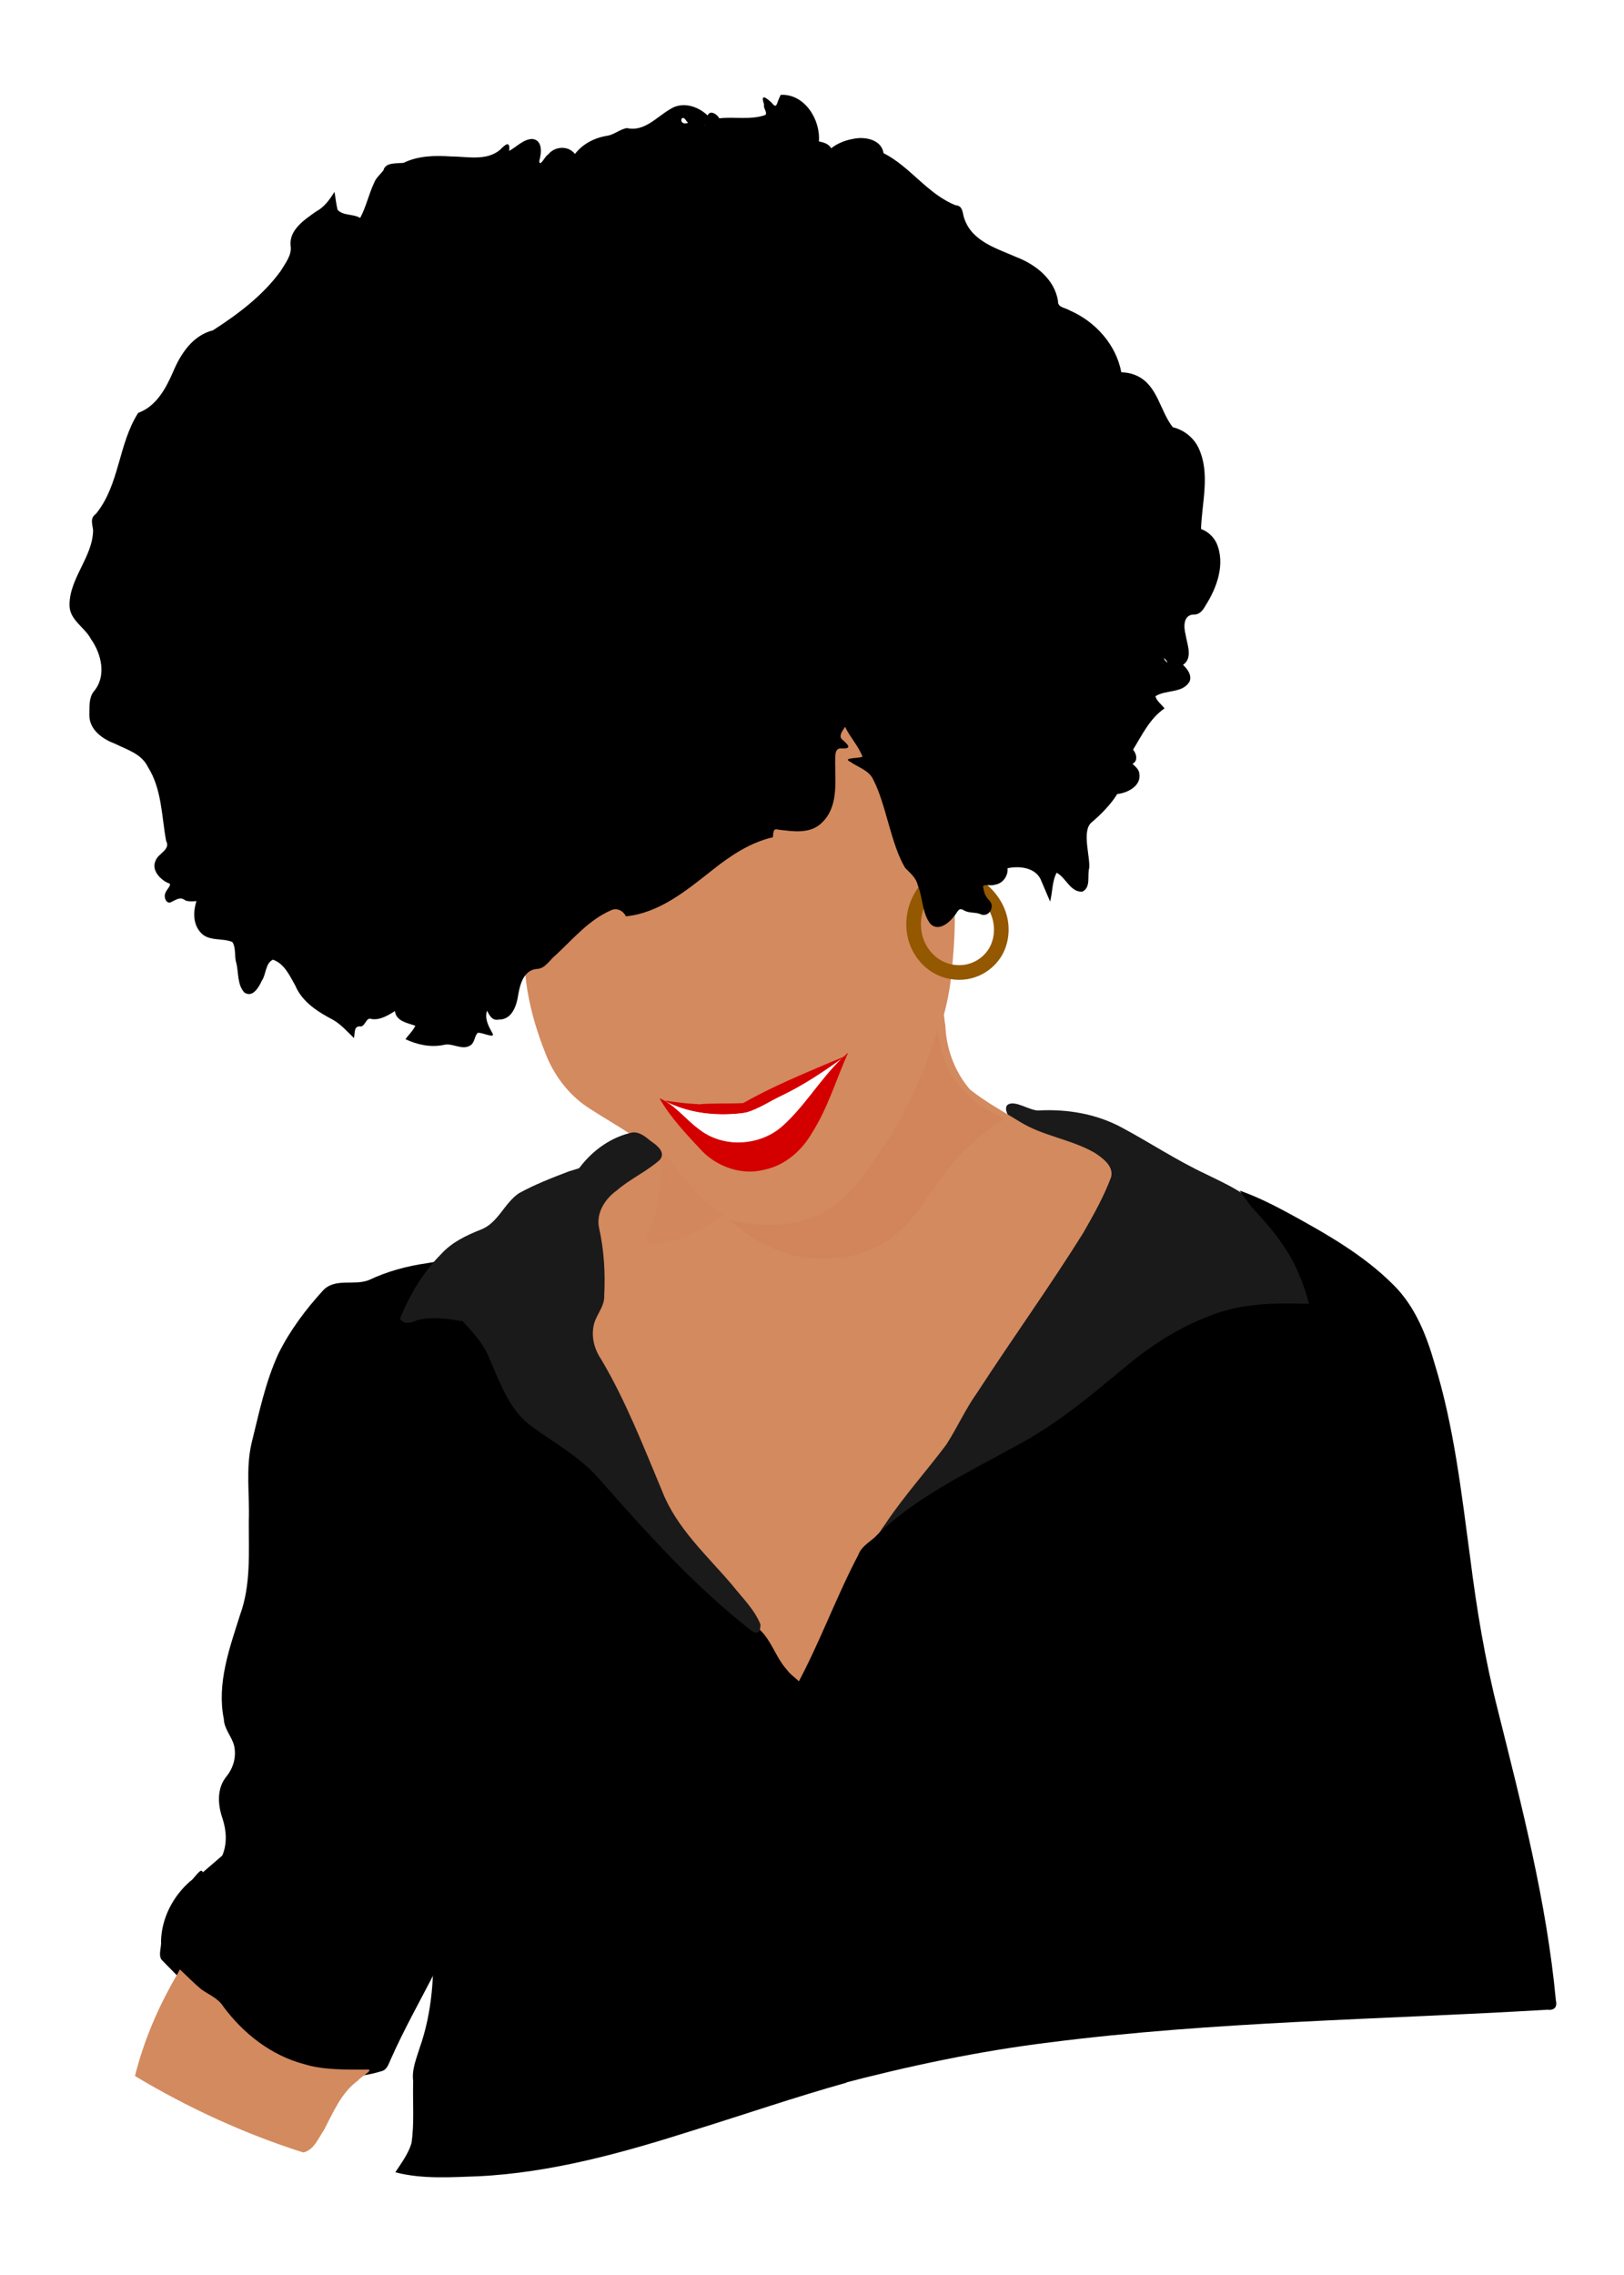 <?xml version='1.0' encoding='utf-8'?>
<svg xmlns="http://www.w3.org/2000/svg" width="135.941mm" height="190.346mm" viewBox="0 0 135.941 190.346" version="1.1" id="svg5"> <defs id="defs2"> <filter style="color-interpolation-filters:sRGB" id="filter45132" x="-0.015" y="-0.013" width="1.03" height="1.026"> <feGaussianBlur stdDeviation="0.044" id="feGaussianBlur45134"/> </filter> <filter style="color-interpolation-filters:sRGB" id="filter45227" x="-0.007" y="-0.008" width="1.014" height="1.017"> <feGaussianBlur stdDeviation="0.279" id="feGaussianBlur45229"/> </filter> </defs> <g id="layer1" transform="translate(-94.741,275.276)"> <path style="fill:#000000;fill-opacity:1;stroke:#6c5044;stroke-width:0.172;stroke-linecap:round;paint-order:markers stroke fill" d="" id="path32694" transform="scale(0.265)"/> <g id="g61595"> <path id="path6240" style="fill:#d38a5f;fill-opacity:1;stroke:none;stroke-width:0.472;stroke-linecap:round;paint-order:markers stroke fill" d="m 165.687,-215.737 c -0.838,0.504 -1.677,1.486 -1.413,2.532 -0.574,0.259 -0.517,0.821 -0.511,1.358 -0.115,1.403 0.093,2.893 -0.435,4.226 -0.43,0.779 -1.328,1.064 -2.171,0.944 -0.811,0.014 -1.957,-0.373 -2.441,0.527 -0.257,0.448 -0.895,0.421 -1.315,0.691 -3.025,1.425 -5.263,4.032 -8.3,5.421 -0.528,0.201 -1.075,0.362 -1.631,0.463 -0.9,-0.895 -2.276,-0.301 -3.153,0.312 -1.766,1.199 -3.085,2.939 -4.811,4.185 -0.624,0.072 -0.915,0.683 -0.801,1.259 0.222,2.395 0.894,4.748 1.807,6.969 0.749,1.789 2.006,3.355 3.657,4.387 2.248,1.46 4.744,2.673 6.449,4.815 1.444,1.675 2.745,3.648 4.866,4.531 1.467,0.712 3.124,1.009 4.742,0.752 2.985,-0.312 5.438,-2.445 7.115,-4.809 1.869,-2.739 3.257,-5.769 4.711,-8.739 1.259,-2.544 2.115,-5.291 2.355,-8.126 0.222,-2.084 0.338,-4.194 0.198,-6.287 0.015,-0.617 -0.703,-0.583 -0.939,-0.181 -0.212,0.363 -0.544,0.641 -0.873,0.896 -0.694,-1.407 -0.575,-3.243 -1.856,-4.331 -1.075,-1.679 -1.182,-3.758 -1.941,-5.575 -0.274,-0.704 -0.619,-1.416 -1.201,-1.918 0.286,-0.838 -0.477,-1.584 -0.834,-2.286 -0.268,-0.478 -0.716,-0.943 -0.555,-1.527 0.003,-0.326 -0.421,-0.698 -0.722,-0.488 z m -0.393,29.296 c -1.402,2.891 -1.706,5.47 -4.243,7.647 -1.449,1.238 -3.738,1.591 -5.499,1.043 -1.911,-0.757 -3.032,-2.582 -4.359,-4.043 -0.498,-0.592 -0.315,-0.829 -0.853,-1.389 1.908,0.538 3.508,0.166 5.469,0.337 1.077,0.105 1.94,-0.431 2.867,-0.858 2.325,-1.26 4.296,-2.136 6.772,-3.066 -0.051,0.11 -0.103,0.219 -0.154,0.329 z"/> <path id="path33464" style="fill:#1a1a1a;fill-opacity:1;stroke:none;stroke-width:0.667;stroke-linecap:round;paint-order:markers stroke fill" d="m 181.746,-182.356 c -0.754,0.091 -2.059,-0.944 -2.677,-0.455 -0.478,0.468 0.653,1.844 1.06,2.028 1.643,0.879 3.456,1.349 5.178,2.031 0.753,0.383 1.742,0.81 1.923,1.722 -0.751,2.105 -1.871,4.07 -3.074,5.918 -3.133,4.863 -6.548,9.544 -9.534,14.5 -1.218,2.479 -3.23,4.434 -4.85,6.642 -0.655,0.899 -1.411,1.758 -1.846,2.791 0.074,0.57 0.199,1.026 0.753,0.47 1.385,-1.017 2.677,-2.176 4.172,-3.044 4.297,-2.702 9.12,-4.705 13.077,-7.988 3.382,-2.679 6.619,-5.848 10.854,-7.115 2.565,-0.797 5.283,-0.948 7.946,-0.705 0.543,0.07 -0.029,-0.813 0.013,-1.172 -0.693,-2.69 -2.27,-5.093 -4.146,-7.109 -1.322,-1.513 -3.182,-2.341 -4.946,-3.202 -2.431,-1.141 -4.672,-2.63 -7.035,-3.896 -2.107,-1.125 -4.498,-1.532 -6.87,-1.416 z"/> <path id="path6201" style="fill:#d38a5f;fill-opacity:1;stroke:none;stroke-width:0.472;stroke-linecap:round;paint-order:markers stroke fill" d="m 172.956,-189.499 c -1.227,3.306 -2.935,6.406 -4.563,9.526 -1.448,2.679 -3.394,5.376 -6.312,6.552 -2.335,0.856 -5.074,0.681 -7.186,-0.681 -1.966,-1.229 -3.197,-3.265 -4.667,-4.997 0.151,0.563 -0.548,0.427 -0.838,0.731 -1.572,0.988 -3.217,1.962 -4.454,3.37 -0.96,1.071 -0.681,2.6 -0.354,3.862 0.332,1.613 0.133,3.277 0.176,4.911 -0.729,0.95 -1.303,2.195 -0.843,3.393 0.667,1.829 1.841,3.421 2.61,5.207 1.49,2.962 2.445,6.165 3.994,9.097 1.867,3.31 5.096,5.577 7.081,8.802 1.089,1.843 1.714,4.074 3.451,5.449 0.328,0.358 0.799,0.381 1.035,-0.085 2.486,-4.369 3.852,-9.326 6.799,-13.444 1.55,-2.313 3.424,-4.382 5.085,-6.609 0.911,-1.423 1.601,-2.976 2.589,-4.356 2.904,-4.473 6.024,-8.802 8.854,-13.329 0.863,-1.507 1.725,-3.04 2.335,-4.669 0.239,-0.936 -0.72,-1.613 -1.401,-2.058 -1.973,-1.124 -4.325,-1.382 -6.26,-2.595 -1.364,-0.839 -2.86,-1.647 -4.158,-2.691 -1.267,-1.471 -1.986,-3.407 -2.052,-5.344 -0.098,-0.437 -0.127,-1.359 -0.266,-1.503 -0.219,0.487 -0.438,0.974 -0.656,1.461 z"/> <path id="path6800" style="fill:#000000;fill-opacity:1;stroke:none;stroke-width:0.472;stroke-linecap:round;paint-order:markers stroke fill" d="m 199.478,-174.306 c 1.427,1.517 2.799,3.126 3.711,5.018 0.467,1.001 0.864,2.044 1.119,3.12 -2.87,-0.1 -5.838,-0.056 -8.523,1.091 -2.64,1.017 -5.007,2.611 -7.153,4.436 -2.809,2.336 -5.651,4.693 -8.91,6.395 -4.098,2.272 -8.449,4.294 -11.804,7.654 -0.501,0.432 -1.089,0.773 -1.33,1.43 -1.879,3.576 -3.244,7.396 -5.172,10.949 1.427,5.258 2.495,10.588 2.974,16.005 0.567,5.752 0.541,11.547 0.618,17.337 5.794,-1.524 11.667,-2.768 17.617,-3.499 13.8,-1.757 27.746,-1.904 41.635,-2.731 0.601,0.069 0.852,-0.219 0.717,-0.803 -0.773,-8.241 -2.86,-16.271 -4.858,-24.28 -1.072,-4.21 -1.772,-8.434 -2.31,-12.723 -0.737,-5.467 -1.353,-10.991 -2.988,-16.285 -0.683,-2.376 -1.629,-4.764 -3.414,-6.539 -2.513,-2.533 -5.664,-4.307 -8.768,-6.007 -1.335,-0.726 -2.697,-1.402 -4.131,-1.913 0.324,0.449 0.647,0.898 0.971,1.346 z"/> <path id="path6839" style="fill:#000000;fill-opacity:1;stroke:none;stroke-width:0.472;stroke-linecap:round;paint-order:markers stroke fill" d="m 130.477,-169.571 c -1.678,0.238 -3.319,0.683 -4.854,1.409 -1.23,0.498 -2.831,-0.209 -3.845,0.874 -1.452,1.59 -2.766,3.344 -3.727,5.279 -1.095,2.371 -1.62,4.953 -2.247,7.475 -0.506,2.138 -0.159,4.348 -0.235,6.519 -0.014,2.625 0.187,5.328 -0.724,7.844 -0.89,2.81 -1.971,5.758 -1.368,8.749 0.029,0.837 0.665,1.451 0.86,2.222 0.203,0.914 -0.05,1.846 -0.634,2.569 -0.833,1.009 -0.736,2.403 -0.323,3.566 0.317,0.996 0.384,2.088 -0.033,3.064 -0.176,1.183 0.307,2.354 0.58,3.49 1.227,4.047 5.295,6.992 9.524,6.891 2.885,0.008 5.647,-1.446 7.517,-3.597 0.148,3.12 -0.039,6.296 -1.083,9.265 -0.287,0.933 -0.691,1.848 -0.557,2.846 -0.057,1.727 0.114,3.478 -0.147,5.189 -0.274,0.892 -0.843,1.646 -1.348,2.417 2.254,0.589 4.617,0.414 6.921,0.335 6.185,-0.295 12.183,-1.987 18.052,-3.853 4.263,-1.323 8.49,-2.774 12.789,-3.981 -0.088,-7.062 -0.009,-14.159 -1.081,-21.16 -0.566,-3.899 -1.322,-7.781 -2.392,-11.575 -0.155,-0.839 -1.042,-1.15 -1.499,-1.802 -1.071,-1.158 -1.393,-2.907 -2.805,-3.763 -4.169,-3.413 -7.999,-7.441 -11.593,-11.545 -1.499,-1.772 -3.24,-3.342 -5.259,-4.503 -1.718,-0.924 -3.105,-2.43 -3.797,-4.263 -0.899,-1.908 -1.53,-4.243 -3.498,-5.348 -1.116,-0.727 -2.534,-0.855 -3.804,-0.527 -0.282,0.012 -1.018,0.586 -0.907,0.256 0.662,-1.608 1.696,-3.01 2.535,-4.522 -0.34,0.061 -0.681,0.122 -1.021,0.182 z"/> <path id="path6878" style="fill:#000000;fill-opacity:1;stroke:none;stroke-width:0.667;stroke-linecap:round;paint-order:markers stroke fill" d="m 113.027,-119.726 c -0.437,0.376 -0.874,0.752 -1.311,1.128 -0.139,-0.513 -0.727,0.571 -1.059,0.748 -1.441,1.258 -2.381,3.072 -2.437,4.997 0.053,0.505 -0.246,1.142 0.038,1.56 1.315,1.319 2.57,2.751 4.182,3.712 1.009,1.016 1.779,2.261 2.952,3.138 3.083,2.528 7.434,3.688 11.295,2.48 0.464,-0.113 0.6,-0.654 0.744,-0.949 1.159,-2.626 2.589,-5.123 3.883,-7.681 0.483,-1.228 0.181,-2.583 0.267,-3.866 -1.513,1.448 -3.015,3.05 -5.072,3.702 -3.71,1.383 -8.208,0.085 -10.584,-3.09 -1.469,-1.826 -1.839,-4.189 -2.271,-6.419 -0.209,0.18 -0.418,0.36 -0.628,0.54 z"/> <path id="path11763" style="fill:#d38a5f;fill-opacity:1;stroke:none;stroke-width:0.236;stroke-linecap:round;paint-order:markers stroke fill" d="m 109.498,-109.927 c -1.522,2.62 -2.728,5.428 -3.46,8.372 4.435,2.656 9.162,4.835 14.092,6.398 0.898,-0.206 1.268,-1.212 1.743,-1.906 0.781,-1.48 1.442,-3.117 2.851,-4.128 0.167,-0.267 1.387,-0.922 0.774,-0.903 -1.766,0.002 -3.695,0.047 -5.284,-0.452 -2.753,-0.718 -5.09,-2.549 -6.769,-4.807 -0.437,-0.714 -1.228,-1.002 -1.869,-1.468 -0.62,-0.517 -1.182,-1.101 -1.772,-1.652 -0.102,0.182 -0.204,0.365 -0.306,0.547 z"/> <path id="path33503" style="fill:#1a1a1a;fill-opacity:1;stroke:none;stroke-width:0.667;stroke-linecap:round;paint-order:markers stroke fill" d="m 147.69,-180.514 c -1.745,0.365 -3.277,1.453 -4.363,2.852 -2.949,3.675 -5.087,7.931 -8.433,11.29 -0.529,0.499 -1.094,0.959 -1.643,1.437 1.017,1.057 2.043,2.153 2.55,3.561 0.872,1.994 1.652,4.21 3.515,5.512 1.944,1.414 4.108,2.588 5.678,4.455 3.923,4.441 7.908,8.889 12.597,12.544 0.582,0.444 0.794,0.168 0.81,-0.477 -0.511,-1.271 -1.544,-2.251 -2.381,-3.315 -2.112,-2.483 -4.648,-4.742 -5.855,-7.852 -1.558,-3.717 -3.018,-7.494 -5.074,-10.975 -0.557,-0.808 -0.843,-1.777 -0.677,-2.757 0.13,-0.945 0.969,-1.658 0.906,-2.659 0.096,-1.873 -0.015,-3.76 -0.426,-5.591 -0.281,-1.272 0.482,-2.458 1.48,-3.174 1.115,-0.966 2.5,-1.577 3.596,-2.553 0.541,-0.642 -0.259,-1.237 -0.747,-1.572 -0.446,-0.347 -0.924,-0.785 -1.534,-0.724 z"/> <path id="path33542" style="fill:#1a1a1a;fill-opacity:1;stroke:none;stroke-width:0.667;stroke-linecap:round;paint-order:markers stroke fill" d="m 142.353,-177.252 c -1.418,0.54 -2.851,1.096 -4.18,1.829 -1.24,0.845 -1.736,2.494 -3.195,3.047 -1.215,0.478 -2.418,1.056 -3.31,2.039 -1.521,1.528 -2.635,3.419 -3.449,5.406 0.338,0.521 0.931,0.367 1.404,0.136 1.203,-0.307 2.476,-0.168 3.678,0.063 1.171,-0.333 1.96,-1.376 2.791,-2.203 2.272,-2.503 4.021,-5.418 5.935,-8.192 0.526,-0.753 1.021,-1.529 1.28,-2.419 -0.318,0.098 -0.635,0.195 -0.953,0.293 z"/> <path id="path33898" style="opacity:0.347;mix-blend-mode:normal;fill:#cb7645;fill-opacity:1;stroke:none;stroke-width:0.182;stroke-linecap:round;paint-order:markers stroke fill;filter:url(#filter45132)" d="m 148.936,-177.438 c -0.089,2.189 -0.361,4.428 -1.338,6.417 -0.134,1.035 1.114,0.695 1.712,0.54 1.939,-0.423 3.711,-1.383 5.351,-2.473 -2.224,-1.386 -3.801,-3.524 -5.4,-5.548 -0.445,-0.646 -0.209,0.878 -0.325,1.064 z" transform="matrix(0.915,0,0,0.915,13.828,-15.329)"/> <path style="opacity:0.582;mix-blend-mode:normal;fill:#ce7e50;fill-opacity:1;stroke:none;stroke-width:0.945;stroke-linecap:round;paint-order:markers stroke fill;filter:url(#filter45227)" d="m 613,-639.271 c -6.964,-1.1 -13.497,-3.647 -19.32,-7.529 -2.218,-1.479 -7.042,-5.329 -6.856,-5.471 0.028,-0.021 1.324,0.221 2.881,0.538 4.318,0.879 8.176,1.197 12.545,1.034 6.245,-0.233 10.881,-1.262 15.436,-3.426 7.362,-3.499 12.856,-9.285 21.958,-23.124 8.203,-12.473 13.724,-24.046 17.918,-37.558 l 1.076,-3.467 0.413,2.887 c 0.977,6.832 3.651,12.695 8.144,17.855 3.534,4.059 8.458,7.505 13.451,9.415 l 1.52,0.582 -3.021,2.018 c -4.165,2.782 -7.73,5.713 -11.27,9.266 -3.612,3.626 -5.812,6.336 -9.843,12.127 -6.009,8.633 -8.097,11.333 -11.023,14.261 -5.446,5.449 -11.54,8.669 -19.417,10.257 -3.579,0.722 -11.062,0.894 -14.592,0.336 z" id="path44477" transform="matrix(0.242,0,0,0.242,13.828,-15.329)"/> <path style="fill:none;stroke:#945800;stroke-width:1.226;stroke-linecap:butt;stroke-linejoin:miter;stroke-miterlimit:4;stroke-dasharray:none;stroke-opacity:1" d="m 173.563,-202.013 c -0.869,0.52 -1.568,1.32 -1.967,2.251 -0.419,0.979 -0.503,2.107 -0.183,3.123 0.32,1.016 1.051,1.905 2.008,2.372 0.773,0.377 1.681,0.473 2.513,0.255 0.832,-0.218 1.579,-0.75 2.049,-1.471 0.605,-0.929 0.724,-2.138 0.391,-3.195 -0.333,-1.058 -1.091,-1.959 -2.034,-2.543 -0.633,-0.393 -1.35,-0.65 -2.088,-0.75" id="path51947"/> <path id="path2094" style="fill:#000000;stroke:none;stroke-width:0.242" d="m 159.957,-267.041 c -0.211,0.425 -0.182,0.933 -0.636,0.346 -0.524,-0.472 -0.923,-0.738 -0.62,0.172 -0.106,0.276 0.332,0.684 0.09,0.875 -1.233,0.431 -2.571,0.124 -3.846,0.274 -0.157,-0.352 -0.786,-0.722 -0.971,-0.236 -0.807,-0.786 -2.112,-1.195 -3.121,-0.539 -1.139,0.65 -2.171,1.923 -3.629,1.592 -0.573,0.079 -1.08,0.565 -1.692,0.649 -1.04,0.168 -2.016,0.677 -2.664,1.515 -0.562,-0.721 -1.678,-0.654 -2.235,0.035 -0.275,0.134 -0.713,1.136 -0.751,0.553 0.184,-0.638 0.317,-1.748 -0.591,-1.844 -0.758,0.027 -1.3,0.662 -1.931,1.003 0.097,-0.913 -0.323,-0.537 -0.772,-0.084 -1.148,0.951 -2.757,0.547 -4.12,0.545 -1.328,-0.093 -2.724,-0.056 -3.937,0.532 -0.564,0.076 -1.515,-0.073 -1.692,0.624 -0.224,0.311 -0.635,0.636 -0.784,1.061 -0.454,0.95 -0.663,2.002 -1.167,2.931 -0.578,-0.361 -1.421,-0.164 -1.888,-0.683 -0.127,-0.49 -0.168,-1.003 -0.263,-1.502 -0.409,0.664 -0.863,1.297 -1.571,1.665 -0.943,0.676 -2.244,1.522 -2.098,2.852 0.125,0.767 -0.456,1.475 -0.83,2.104 -1.491,2.054 -3.56,3.605 -5.675,4.968 -1.68,0.417 -2.702,1.96 -3.329,3.463 -0.607,1.393 -1.406,2.895 -2.927,3.444 -1.678,2.638 -1.546,5.993 -3.531,8.444 -0.525,0.365 -0.299,0.859 -0.241,1.383 -0.04,2.278 -2.032,4.042 -1.973,6.335 0.051,1.208 1.279,1.781 1.792,2.764 0.892,1.258 1.327,3.137 0.219,4.408 -0.414,0.541 -0.333,1.33 -0.353,1.989 0.017,1.223 1.131,1.981 2.164,2.37 1.001,0.494 2.208,0.839 2.732,1.928 1.18,1.858 1.144,4.123 1.532,6.201 0.4,0.728 -0.678,1.046 -0.88,1.644 -0.394,0.791 0.409,1.609 1.071,1.888 0.39,0.057 -0.204,0.578 -0.248,0.815 -0.181,0.324 0.077,1.029 0.525,0.741 0.427,-0.191 0.716,-0.454 1.154,-0.105 0.294,0.093 0.611,0.091 0.913,0.042 -0.26,0.849 -0.305,1.858 0.304,2.578 0.664,0.842 1.846,0.481 2.707,0.853 0.323,0.517 0.145,1.204 0.336,1.781 0.191,0.811 0.068,1.81 0.674,2.451 0.697,0.453 1.208,-0.459 1.454,-0.994 0.375,-0.543 0.279,-1.446 0.926,-1.761 0.947,0.311 1.415,1.352 1.875,2.169 0.587,1.391 1.909,2.208 3.187,2.879 0.667,0.391 1.172,0.984 1.725,1.511 0.094,-0.487 -0.028,-1.053 0.602,-0.969 0.401,-0.127 0.415,-0.799 0.873,-0.625 0.72,0.12 1.437,-0.345 1.956,-0.663 0.088,0.854 1.063,0.996 1.706,1.227 -0.2,0.424 -0.552,0.749 -0.828,1.123 0.988,0.468 2.086,0.701 3.172,0.488 0.777,-0.221 1.562,0.499 2.278,0.023 0.362,-0.24 0.321,-0.777 0.601,-1.039 0.357,-0.064 1.359,0.468 1.27,0.104 -0.328,-0.597 -0.726,-1.256 -0.492,-1.961 0.224,0.44 0.446,0.871 1.014,0.741 1.083,0.01 1.472,-1.184 1.595,-2.065 0.153,-0.894 0.471,-2.067 1.55,-2.167 0.727,-0.014 1.102,-0.793 1.636,-1.201 1.425,-1.329 2.741,-2.902 4.561,-3.697 0.502,-0.258 1.038,0.015 1.268,0.496 2.852,-0.293 5.119,-2.207 7.284,-3.908 1.509,-1.2 3.171,-2.293 5.023,-2.71 0.038,-0.266 -0.031,-0.785 0.42,-0.641 1.231,0.147 2.709,0.402 3.682,-0.581 1.363,-1.291 1.117,-3.336 1.108,-5.038 0.029,-0.428 -0.11,-1.26 0.569,-1.174 0.933,0.04 0.44,-0.374 -0.01,-0.774 -0.29,-0.304 0.099,-0.76 0.272,-1.033 0.424,0.893 1.14,1.625 1.454,2.503 -0.314,0.145 -1.742,0.069 -1.022,0.42 0.68,0.49 1.602,0.709 1.953,1.554 1.04,2.006 1.463,5.391 2.646,7.331 0.415,0.428 0.917,0.819 1.052,1.45 0.435,1.045 0.346,2.311 1.054,3.229 0.669,0.669 1.558,-0.065 1.994,-0.644 0.306,-0.331 0.336,-0.792 0.838,-0.473 0.472,0.257 1.015,0.111 1.458,0.348 0.681,0.181 1.132,-0.72 0.637,-1.193 -0.336,-0.374 -0.417,-0.578 -0.51,-1.134 -0.026,-0.28 0.7,-0.037 0.978,-0.179 0.662,-0.083 1.126,-0.728 1.067,-1.379 1.053,-0.222 2.445,-0.049 2.85,1.118 0.238,0.557 0.475,1.113 0.713,1.67 0.205,-0.783 0.168,-1.727 0.547,-2.41 0.792,0.413 1.137,1.63 2.14,1.586 0.752,-0.354 0.408,-1.319 0.583,-1.97 0.099,-0.966 -0.633,-3.081 0.178,-3.81 0.82,-0.691 1.628,-1.516 2.172,-2.394 0.883,-0.088 2.052,-0.7 1.842,-1.749 -0.038,-0.338 -0.398,-0.619 -0.57,-0.78 0.488,-0.22 0.342,-0.852 0.05,-1.182 0.758,-1.228 1.402,-2.613 2.636,-3.453 -0.25,-0.333 -0.66,-0.609 -0.762,-1.019 0.867,-0.559 2.272,-0.229 2.854,-1.223 0.222,-0.53 -0.173,-1.053 -0.545,-1.4 0.854,-0.581 0.334,-1.732 0.215,-2.542 -0.156,-0.598 -0.218,-1.572 0.609,-1.67 0.523,0.037 0.808,-0.293 1.043,-0.724 0.972,-1.514 1.704,-3.523 0.932,-5.269 -0.262,-0.534 -0.73,-0.965 -1.291,-1.166 0.069,-2.249 0.797,-4.656 -0.215,-6.802 -0.415,-0.858 -1.228,-1.493 -2.151,-1.717 -1.069,-1.359 -1.262,-3.471 -2.963,-4.284 -0.417,-0.204 -0.882,-0.297 -1.344,-0.313 -0.439,-2.32 -2.165,-4.231 -4.298,-5.164 -0.389,-0.249 -1.04,-0.235 -1.002,-0.807 -0.29,-1.799 -1.844,-3.031 -3.456,-3.655 -1.625,-0.717 -3.663,-1.29 -4.348,-3.131 -0.217,-0.469 -0.088,-1.174 -0.764,-1.218 -2.356,-0.932 -3.817,-3.246 -6.035,-4.359 -0.181,-1.173 -1.615,-1.413 -2.583,-1.187 -0.649,0.117 -1.285,0.37 -1.804,0.781 -0.198,-0.396 -0.704,-0.512 -1.025,-0.576 0.15,-1.819 -1.196,-4.003 -3.197,-3.896 -0.046,0.098 -0.092,0.195 -0.138,0.293 z m -7.621,2.047 c -0.872,0.284 -0.588,-0.913 -0.138,-0.161 0.046,0.054 0.092,0.107 0.138,0.161 z m 1.441,0.213 c -0.091,0.008 0.047,-0.065 0,0 z m 38.486,44.646 c 0.533,0.609 -0.184,0.069 -0.057,-0.064 z"/> <path id="path41223" style="color:#000000;opacity:1;fill:#d40000;fill-opacity:0.997;stroke:none;stroke-width:0.236;stroke-linecap:round;-inkscape-stroke:none;paint-order:markers stroke fill" d="m 165.158,-186.659 c -1.801,1.74 -3.064,3.968 -4.939,5.632 -1.901,1.675 -4.962,1.832 -6.963,0.249 -1.137,-0.823 -1.994,-2.046 -3.315,-2.598 0.946,1.655 2.286,3.038 3.573,4.425 1.346,1.366 3.371,2.045 5.252,1.548 1.703,-0.369 3.088,-1.587 3.944,-3.068 1.331,-2.088 2.028,-4.488 3.031,-6.734 -0.194,0.182 -0.389,0.364 -0.583,0.545 z"/> <path id="path41229" style="color:#000000;opacity:1;fill:#d40000;fill-opacity:0.997;stroke:none;stroke-width:0.127;stroke-linecap:round;-inkscape-stroke:none;paint-order:markers stroke fill" d="m 164.46,-186.47 c -2.594,1.1 -5.061,2.117 -7.513,3.5 -1.227,0.061 -2.446,3.8e-4 -3.677,0.093 -0.982,-0.037 -1.958,-0.166 -2.93,-0.306 2.042,1.106 4.493,1.333 6.765,1.023 1.139,-0.288 2.11,-1.011 3.178,-1.487 1.827,-0.892 3.526,-2.025 5.159,-3.225 -0.328,0.134 -0.656,0.268 -0.983,0.402 z"/> <path style="opacity:1;fill:#ffffff;fill-opacity:0.997;stroke:none;stroke-width:0.162;stroke-linecap:round;paint-order:markers stroke fill" d="m 155.868,-179.737 c -0.719,-0.097 -1.513,-0.364 -2.049,-0.688 -0.401,-0.243 -0.858,-0.604 -1.46,-1.155 -0.661,-0.605 -1.033,-0.938 -1.276,-1.143 -0.093,-0.079 -0.131,-0.129 -0.084,-0.111 0.047,0.017 0.257,0.098 0.467,0.178 0.481,0.185 1.186,0.37 1.83,0.48 1.447,0.247 3.427,0.198 4.275,-0.106 0.284,-0.102 1.451,-0.66 1.563,-0.747 0.024,-0.018 0.515,-0.272 1.092,-0.564 1.358,-0.687 2.134,-1.139 3.42,-1.995 0.576,-0.383 1.052,-0.691 1.058,-0.685 0.006,0.006 -0.144,0.184 -0.333,0.396 -0.189,0.212 -0.799,0.954 -1.355,1.649 -1.52,1.898 -2.009,2.454 -2.693,3.064 -0.825,0.736 -1.609,1.131 -2.68,1.349 -0.506,0.103 -1.325,0.139 -1.776,0.078 z" id="path46317"/> </g> </g> </svg>